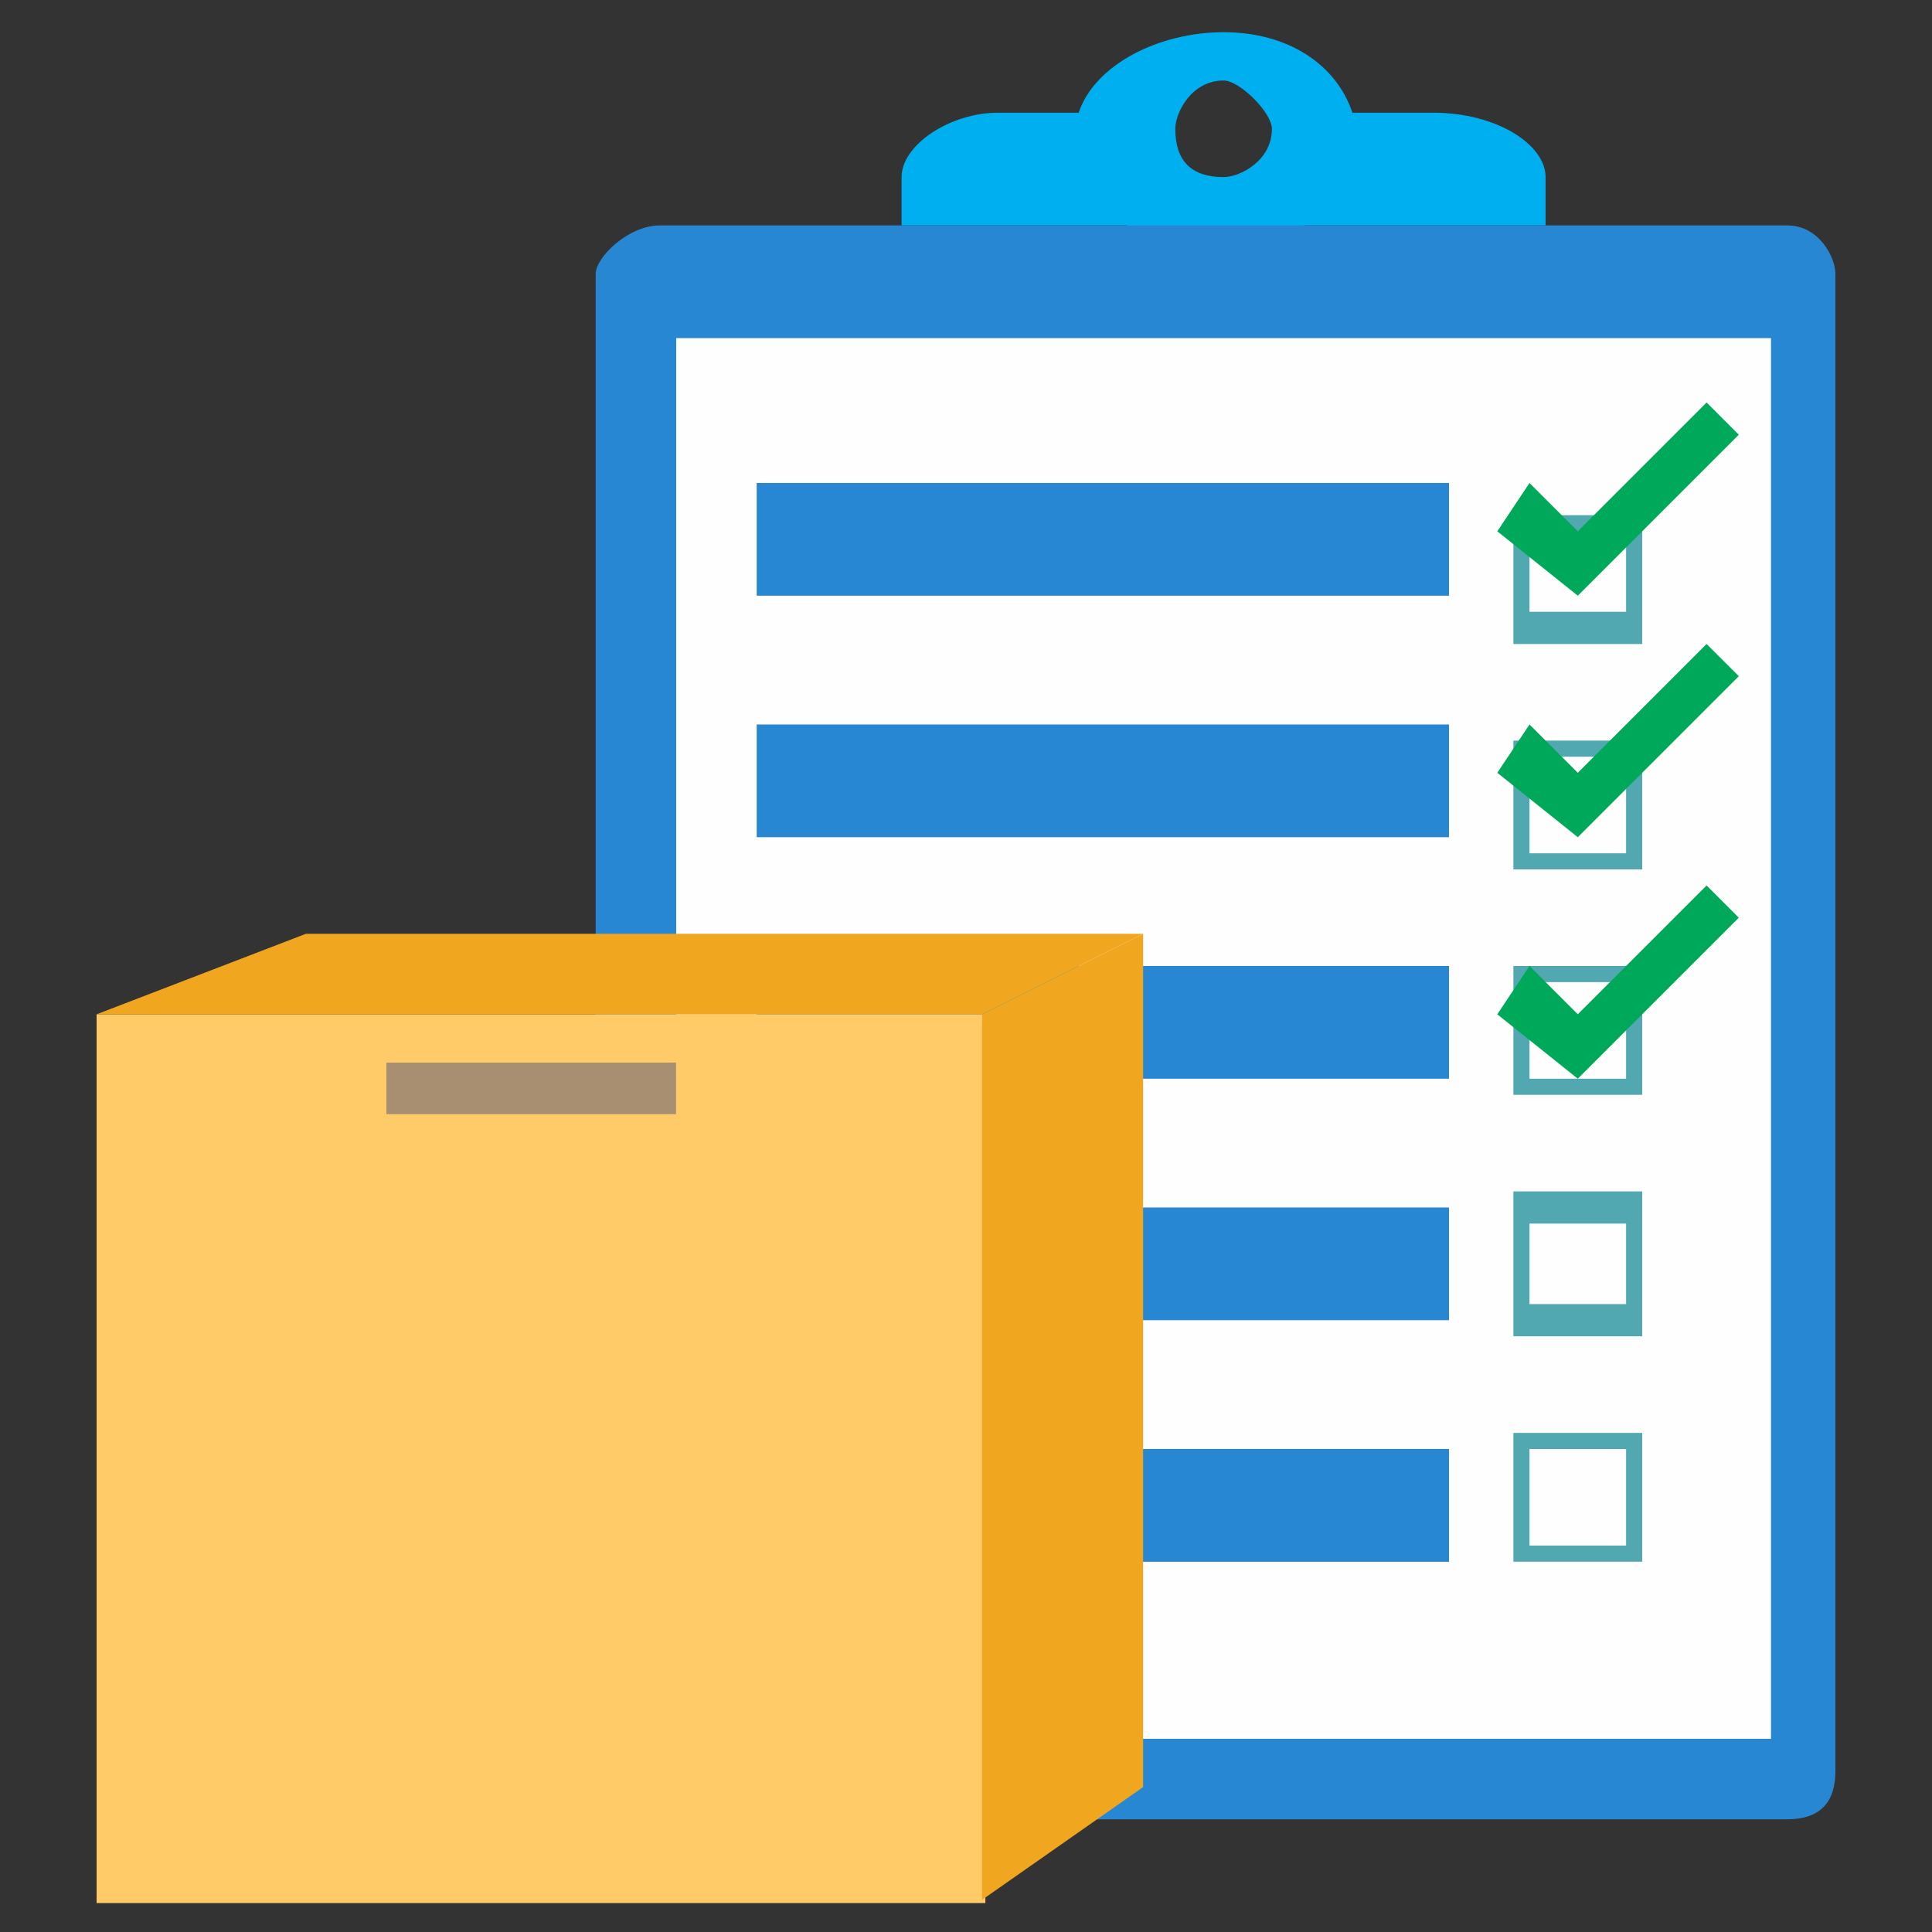 <?xml version="1.0" encoding="UTF-8"?>
<!DOCTYPE svg PUBLIC "-//W3C//DTD SVG 1.1//EN" "http://www.w3.org/Graphics/SVG/1.1/DTD/svg11.dtd">
<!-- Creator: CorelDRAW X7 -->
<svg xmlns="http://www.w3.org/2000/svg" xml:space="preserve" width="120px" height="120px" version="1.1" style="shape-rendering:geometricPrecision; text-rendering:geometricPrecision; image-rendering:optimizeQuality; fill-rule:evenodd; clip-rule:evenodd"
viewBox="0 0 120 120"
 xmlns:xlink="http://www.w3.org/1999/xlink">
 <rect x="0" y="0" width="120" height="120" fill="#333333" stroke="none"/>
 <defs>
  <style type="text/css">
   <![CDATA[
    .fil0 {fill:none}
    .fil8 {fill:#A98F71}
    .fil9 {fill:#F0A71F}
    .fil7 {fill:#FFCB68}
    .fil3 {fill:#FEFEFE;fill-rule:nonzero}
    .fil4 {fill:#95A0B9;fill-rule:nonzero}
    .fil5 {fill:#51A8B1;fill-rule:nonzero}
    .fil1 {fill:#00AFEF;fill-rule:nonzero}
    .fil6 {fill:#00A859;fill-rule:nonzero}
    .fil2 {fill:#2887D2;fill-rule:nonzero}
   ]]>
  </style>
 </defs>
 <g id="Layer_x0020_1">
  <rect class="fil0" width="120" height="120"/>
  <g id="_672218784">
   <g>
    <path class="fil1" d="M76 11c-2,0 -3,-1 -3,-3 0,-1 1,-3 3,-3 1,0 3,2 3,3 0,2 -2,3 -3,3zm13 -4l-5 0c-1,-3 -4,-5 -8,-5 -4,0 -8,2 -9,5l-5 0c-3,0 -6,2 -6,4l0 3 14 0c2,1 4,2 6,2 2,0 4,-1 5,-2l15 0 0 -3c0,-2 -3,-4 -7,-4z"/>
    <path class="fil2" d="M111 113l-70 0c-2,0 -4,-1 -4,-3l0 -93c0,-1 2,-3 4,-3l70 0c2,0 3,2 3,3l0 93c0,2 -1,3 -3,3z"/>
    <polygon class="fil3" points="42,108 110,108 110,21 42,21 "/>
    <polygon class="fil2" points="47,37 90,37 90,30 47,30 "/>
    <polygon class="fil2" points="47,52 90,52 90,45 47,45 "/>
    <polygon class="fil2" points="47,67 90,67 90,60 47,60 "/>
    <polygon class="fil2" points="47,82 90,82 90,75 47,75 "/>
    <polygon class="fil4" points="47,97 90,97 90,90 47,90 "/>
    <path class="fil5" d="M95 38l6 0 0 -5 -6 0 0 5zm7 2l-8 0 0 -8 8 0 0 8z"/>
    <path class="fil5" d="M95 53l6 0 0 -6 -6 0 0 6zm7 1l-8 0 0 -8 8 0 0 8z"/>
    <path class="fil5" d="M95 67l6 0 0 -6 -6 0 0 6zm7 1l-8 0 0 -8 8 0 0 8z"/>
    <path class="fil5" d="M95 81l6 0 0 -5 -6 0 0 5zm7 2l-8 0 0 -9 8 0 0 9z"/>
    <path class="fil5" d="M95 96l6 0 0 -6 -6 0 0 6zm7 1l-8 0 0 -8 8 0 0 8z"/>
    <polygon class="fil6" points="93,33 98,37 108,27 106,25 98,33 95,30 "/>
    <polygon class="fil6" points="93,48 98,52 108,42 106,40 98,48 95,45 "/>
    <polygon class="fil6" points="93,63 98,67 108,57 106,55 98,63 95,60 "/>
    <polygon class="fil2" points="47,97 90,97 90,90 47,90 "/>
   </g>
   <g>
    <g>
     <rect class="fil7" x="6" y="63" width="55.203" height="55.203"/>
     <rect class="fil8" x="24" y="66" width="17.99" height="3.203"/>
    </g>
    <path class="fil9" d="M6 63l13 -5 52 0 -10 5c0,0 -55,0 -55,0z"/>
    <path class="fil9" d="M61 118l10 -7c0,0 0,-53 0,-53 0,0 -10,5 -10,5l0 55z"/>
   </g>
  </g>
 </g>
</svg>
